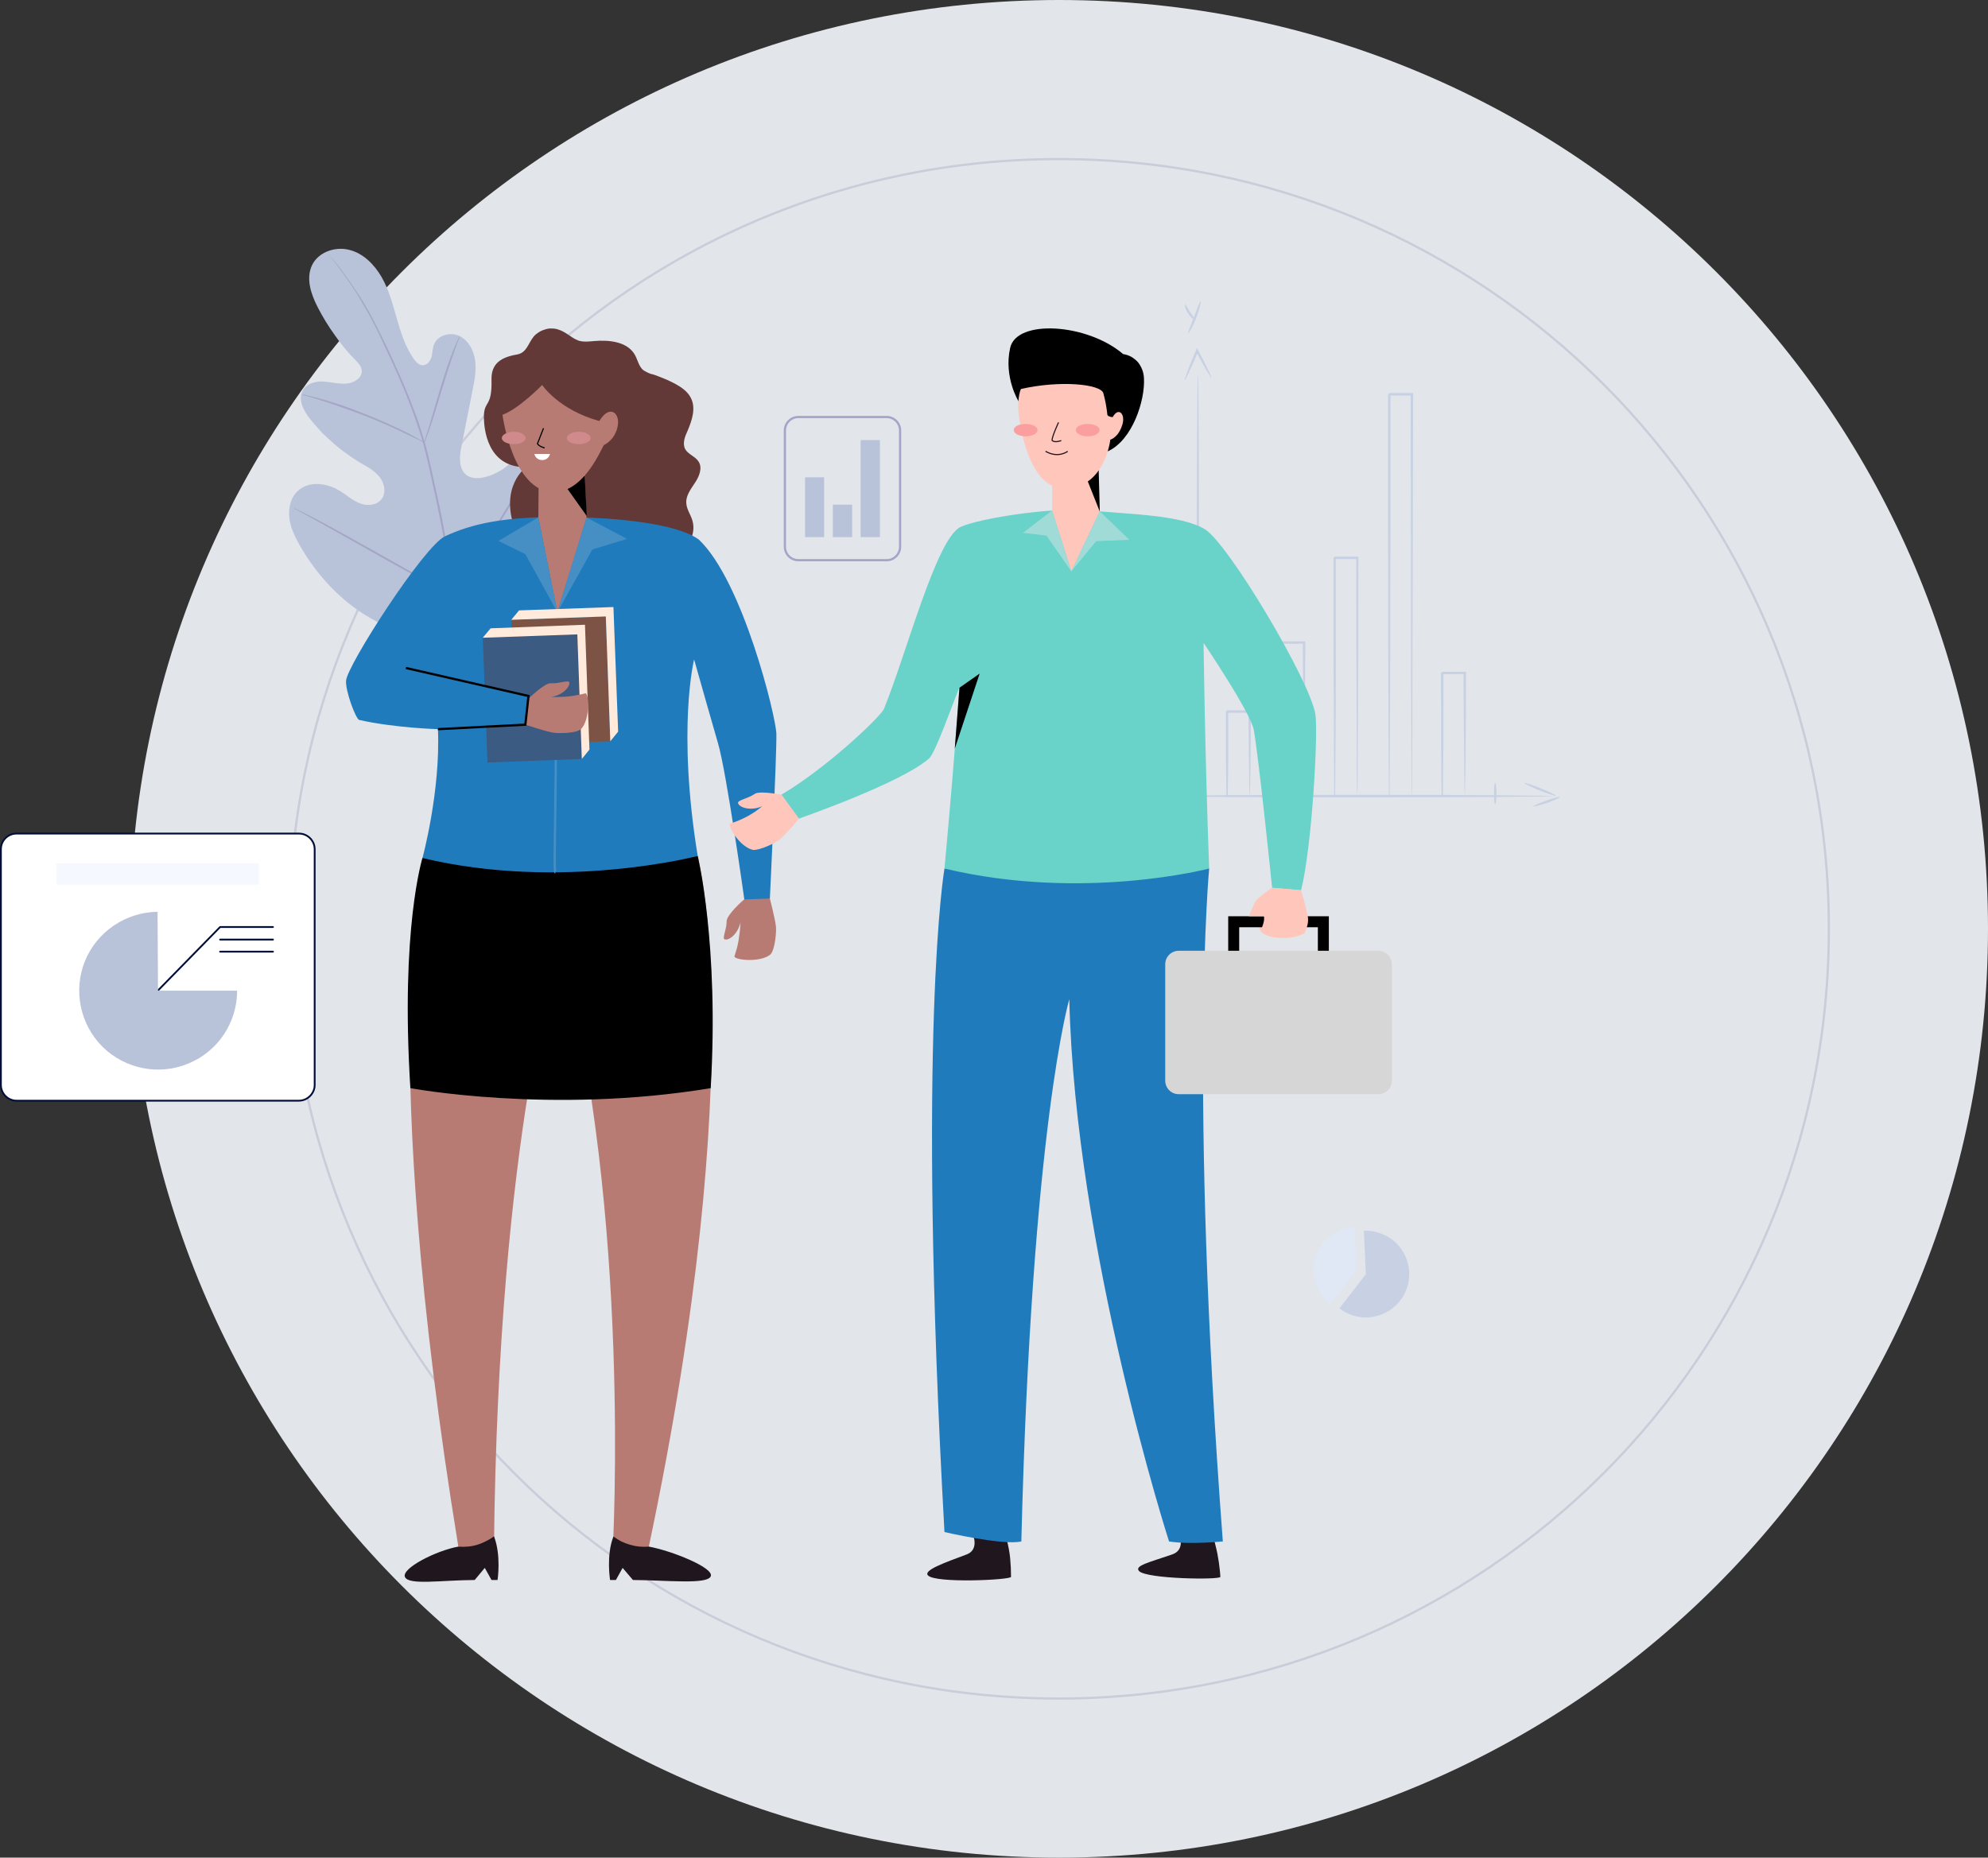 <svg version="1.2" xmlns="http://www.w3.org/2000/svg" width="887" height="829"><rect width="100%" height="100%" fill="#333333" stroke="none"/><style>.s0{fill:#f5f8fe}.s2{fill:#b8c3d9}.s3{fill:#a5a5c6}.s4{fill:#c8d1e3}.s5{fill:#b77b74}.s7{fill:#000}.s8{fill:#207bbd}.s11{fill:#1f161e}.s13{fill:#468fc4}.s15{fill:#ffeadc}.s18{fill:#d18a8b}.s19{fill:#ffc6bb}.s21{fill:#a1dbd8}.s22{fill:none;stroke:#1f161e;stroke-width:.5}.s25{fill:#fa9e9f}.s30{fill:none;stroke:#000e39;stroke-linecap:round;stroke-linejoin:round;stroke-width:.8}</style><path class="s0" d="M472.5 829C243.3 829 58 643.7 58 414.5S243.3 0 472.5 0 887 185.3 887 414.5 701.7 829 472.5 829z" style="opacity:.9"/><path d="M472.5 758C282.5 758 129 604.5 129 414.5S282.5 71 472.5 71C662.4 71 816 224.5 816 414.5S662.4 758 472.5 758z" style="fill:none;stroke:#cbcbd9"/><path class="s2" d="M165.2 275.8c-13.2-7.6-23.9-19.2-31.5-32.5-2.1-3.8-4.1-7.8-4.6-12.2-.5-4.4.6-9.2 3.9-12.1 4.9-4.5 12.8-3.5 18.5 0 3 1.8 5.7 4.3 9 5.6 3.3 1.3 7.5 1 9.7-1.8 2.2-2.8 1.4-7.1-.8-9.9-2.2-2.8-5.4-4.5-8.5-6.3q-3.2-1.9-6.2-4.1-3-2.1-5.8-4.6-2.8-2.4-5.4-5-2.5-2.7-4.9-5.6c-3.1-3.8-6-9.2-3.3-13.4 1.9-3 5.9-3.9 9.5-3.6 3.5.3 7 1.3 10.5.8 3.1-.4 6.5-2.8 6.1-5.9-.2-1.8-1.5-3.1-2.7-4.4q-2.6-2.6-4.9-5.4-2.3-2.8-4.4-5.8-2.1-2.9-4-6t-3.6-6.4c-3-5.8-5.4-12.8-2.6-18.8 2.8-5.9 10.3-8.5 16.6-6.9 6.2 1.5 11.2 6.5 14.5 12.2 3.2 5.6 4.9 12 6.7 18.3 1.8 6.3 3.8 12.7 7.5 18 1.1 1.6 2.6 3.2 4.5 3 1.8-.2 3.1-2.1 3.6-3.9.4-1.8.4-3.7 1.1-5.5 1.7-4.1 7.4-5.6 11.4-3.6 4 2 6.3 6.5 6.9 10.9.6 4.5-.3 9-1.2 13.5q-2.4 12.3-4.9 24.7c-.9 4.4-1.4 9.8 2 12.7 2.5 2.1 6.2 1.8 9.3.9q1.8-.5 3.5-1.3t3.3-1.8q1.5-1 3-2.3 1.4-1.2 2.6-2.6c2.4-2.8 4.6-6.4 8.2-7.3 4.4-1.1 8.8 2.5 10.2 6.8 1.4 4.3 0 8.9-.7 13.4-4.2 26.9-15.1 55.6-41 67.2-15 2.4-27.9-1.4-41.1-9z"/><path class="s3" d="M201.8 266.8q-.6-5.7-1.4-11.5-.8-5.7-1.8-11.4-.9-5.7-2.1-11.4-1.1-5.7-2.3-11.3-1.4-6.1-2.6-11.9c-.9-3.9-1.8-7.8-2.8-11.5q-.8-2.7-1.6-5.3-.9-2.7-1.8-5.3-.9-2.6-1.9-5.2l-2-5.2c-2.7-6.6-5.4-12.8-8.1-18.5-2.6-5.7-5.1-11-7.6-15.8q-1.5-2.8-3.1-5.5-1.6-2.8-3.2-5.5-1.7-2.7-3.5-5.3-1.8-2.6-3.7-5.2c-1.7-2.4-3.2-4.2-4.1-5.5l-1.1-1.4-.1-.1q-.1-.1-.1-.2-.1 0-.1-.1t-.1-.1q.1 0 .1.1.1 0 .1.1l.1.1.1.1 1.2 1.4c1 1.2 2.5 3 4.3 5.4q1.9 2.6 3.7 5.2 1.8 2.6 3.6 5.3 1.7 2.6 3.3 5.4 1.6 2.7 3.1 5.5c2.5 4.8 5.1 10.1 7.8 15.8 2.6 5.7 5.4 11.9 8.1 18.5l2 5.2 2 5.2q.9 2.7 1.7 5.3.9 2.7 1.7 5.4c1 3.7 1.9 7.6 2.8 11.5q1.3 5.9 2.6 11.9 1.3 5.6 2.4 11.3 1.1 5.7 2 11.5 1 5.7 1.8 11.4.8 5.8 1.4 11.5"/><path class="s3" d="M189.4 197q.1-.2.1-.5l.2-.4q0-.3.1-.5.7-2.1 1.6-5.1c1.3-4.5 3.1-10.5 5-17 2-6.6 4-12.6 5.7-16.8.8-2.1 1.6-3.8 2.1-4.9q.1-.3.2-.5l.2-.4q.1-.3.2-.5.2-.2.3-.4 0 .2-.1.5-.1.2-.1.5l-.2.4q-.1.3-.2.5c-.5 1.2-1.1 2.9-1.8 5-1.6 4.3-3.5 10.2-5.5 16.8-2 6.7-3.8 12.7-5.3 17-.7 2.1-1.3 3.8-1.8 5q0 .2-.1.5l-.2.4q-.1.3-.2.5t-.3.4q.1-.2.1-.5z"/><path class="s3" d="M135 176.1h.6q.2.1.5.1l.6.2c1.5.3 3.6.8 6.2 1.5q2.5.7 5 1.5l5 1.6q2.4.9 4.9 1.8 2.4.9 4.9 1.9c7.6 3 14.3 6.1 19.1 8.5 2.4 1.2 4.3 2.3 5.6 3.1q.2.1.5.2.2.2.5.3.2.2.5.4.2.1.4.3-.2-.1-.5-.2t-.5-.2q-.3-.1-.6-.3-.2-.1-.5-.3c-1.3-.6-3.3-1.6-5.7-2.7-4.8-2.4-11.5-5.4-19.1-8.4-7.6-2.9-14.6-5.3-19.7-6.9-2.6-.8-4.6-1.4-6.1-1.8q-.3-.1-.5-.1l-.6-.2-.6-.2q-.2-.1-.5-.2.3 0 .6.1zM202.2 265.4v-.2q.1-.1.1-.2l.2-.2q.5-.8 1.2-1.9c1.2-1.8 2.7-4.3 4.6-7.2 3.9-6.1 9-14.6 14.7-24 5.7-9.4 10.9-17.9 14.9-23.9 2-3 3.7-5.4 4.9-7q.8-1.2 1.3-1.9.1-.1.1-.2.1-.1.2-.1 0-.1.1-.2l.1-.1v.2q-.1 0-.1.1-.1.1-.1.2-.1.1-.1.2-.5.8-1.3 1.9l-4.6 7.2c-3.8 6.1-9 14.6-14.7 24-5.7 9.5-10.9 17.9-14.9 23.9-2 3-3.7 5.4-4.8 7.1l-1.4 1.8q-.1.1-.1.2-.1.1-.1.2-.1 0-.2.1t-.1.2q0-.1.1-.2zM131.2 226.8h.2q.1.1.2.1.1.1.2.1.8.4 2.1 1c1.9.9 4.5 2.3 7.8 4 6.5 3.4 15.3 8.3 25.1 13.8 9.7 5.5 18.5 10.4 24.9 14 3.1 1.7 5.7 3.1 7.6 4.1l2.1 1.2q.1 0 .2.1.1 0 .1.1.1.1.2.1l.2.2q-.1-.1-.2-.1t-.2-.1-.2-.1h-.2l-2.1-1.1c-1.9-.9-4.5-2.2-7.8-3.9-6.5-3.4-15.3-8.3-25.1-13.8-9.7-5.5-18.5-10.5-24.9-14-3.1-1.7-5.7-3.1-7.6-4.2l-2.1-1.1q-.1-.1-.2-.1l-.1-.1-.2-.2q-.1 0-.2-.1.1 0 .2.1z"/><path class="s4" d="M534.5 369.7c-.3 0-.6-45.4-.6-101.4 0-56.1.3-101.5.6-101.5s.5 45.4.5 101.5c0 56-.2 101.4-.5 101.4z"/><path class="s4" d="M540.5 168.6c-.2.1-3.3-5.1-6.9-11.8l1-.1-.1.3c-3 7.1-5.6 12.7-5.9 12.6-.3-.1 1.9-5.9 4.9-13l.1-.3.4-1 .6 1c3.5 6.7 6.2 12.2 5.9 12.3zM533.3 142.9c-.1.2-1.8-.9-3.1-2.9-1.4-2-1.7-4-1.4-4.1.3-.1 1 1.6 2.3 3.5 1.2 1.9 2.4 3.2 2.2 3.5z"/><path class="s4" d="M530.1 148.7c-.2-.1 1.1-3.3 2.6-7.2 1.5-3.9 2.7-7.2 3-7.1.3.1-.4 3.5-2 7.5-1.5 4-3.3 7-3.6 6.8zM692.4 355.3c0 .3-38.9.5-86.8.5s-86.8-.2-86.8-.5 38.9-.6 86.8-.6 86.8.3 86.8.6zM694.1 355.1c-.1.2-3.3-.8-7.1-2.3-3.8-1.6-6.9-3-6.8-3.3.2-.3 3.4.7 7.2 2.3 3.8 1.5 6.9 3 6.7 3.3zM696 355.7c.1.3-2.4 1.4-5.7 2.6-3.3 1.1-6 1.8-6.1 1.5-.1-.2 2.5-1.4 5.7-2.5 3.3-1.2 6-1.9 6.1-1.6zM526.3 360.8c0-.1 1.6.9 2.2 3.6q.2.6.2 1.2.1.6 0 1.2 0 .6-.1 1.1l-.4 1.2q-.1.3-.3.7l-.4.6q-.2.3-.5.5-.2.3-.5.5-.4.3-.8.4-.4.2-.9.2-.4 0-.8-.1-.5-.1-.8-.3-.6-.5-1.1-1.1-.5-.6-.8-1.3-.4-.7-.5-1.4-.2-.8-.1-1.5 0-.6.1-1.2t.3-1.2q.3-.6.7-1.1.3-.5.8-.9.3-.2.7-.4.3-.2.7-.3.4-.2.8-.2.4-.1.8 0c.8 0 1.2.3 1.1.4 0 0-.4-.1-1.1 0q-.3 0-.7.1l-.6.2-.6.4-.6.4q-.4.4-.7.8-.2.5-.4.9-.2.5-.3 1-.1.6 0 1.1 0 .6.1 1.2t.4 1.2q.3.6.7 1.1.3.4.8.8.3.2.6.3h.5q.3 0 .6-.1.2-.1.5-.2l.4-.4q.2-.2.4-.5.2-.2.3-.5.2-.2.3-.5.2-.5.3-1 .2-.5.2-1.1.1-.5.1-1t-.1-1.1c-.4-2.4-1.6-3.6-1.5-3.7z"/><path class="s4" d="M667.1 359c-.3 0-.5-2.2-.5-4.8 0-2.7.2-4.8.5-4.8s.6 2.2.6 4.8c0 2.6-.3 4.8-.6 4.8zM557.6 355.3q-.1-.4-.1-.8v-.7q-.1-.4-.1-.8v-.7q0-3.1-.1-8c-.1-6.7-.2-16.1-.3-26.7l.6.5h-10.1l.5-.5V339c-.1 6.3-.1 11.9-.2 16.3l-.3-.4 7.3.2h.7q.4 0 .7.1h.7q.3 0 .7.1h-.7q-.3.1-.6.1H555q-2.9.1-7.5.2h-.3v-.3c-.1-4.4-.1-10-.2-16.3V317.6c.2-.3-.6.5.5-.6h10.6v.6c0 10.9-.1 20.4-.2 27.1q-.1 4.8-.2 7.8v1.4q0 .3-.1.7v.7zM653.6 355.3q-.1-.2-.1-.3V354.1q0-1.2-.1-3.2c0-2.8-.1-6.8-.1-11.6-.1-9.9-.3-23.5-.3-39l.6.5-10.1.1c1.1-1.1.3-.3.5-.6v31.9c-.1 9.4-.2 17.3-.2 23.1l-.3-.3 7.4.1 1.9.1H653.4q.1.1.2.1h-.7q-.3.1-.6.1H651l-7.5.2h-.3v-.3c-.1-5.8-.1-13.7-.2-23.1v-15.1q-.1-4-.1-8.2v-8.6c.3-.2-.5.5.6-.5h10.6v.5c0 15.7-.1 29.5-.2 39.4-.1 4.8-.1 8.7-.2 11.5q0 1.9-.1 3.1v1zM581.8 355.3v-1.5q-.1-1.5-.1-3.9c-.1-3.6-.1-8.5-.2-14.6 0-12.3-.1-29.3-.2-48.5l.5.5h-10.1c1.1-1.1.3-.3.6-.5v21.3c0 6.8-.1 13.2-.1 19.1-.1 11.7-.1 21.4-.2 28.1l-.2-.3q4.7.1 7.4.1l1.9.1H581.7l.1.1H581.2l-1.9.1-7.5.1h-.3v-.2c-.1-6.7-.1-16.4-.2-28.1 0-5.9 0-12.3-.1-19.1v-21.3c.3-.2-.5.5.6-.6h10.6v.6c-.1 19.3-.2 36.5-.2 48.9-.1 6-.2 10.9-.2 14.4q-.1 2.4-.1 3.9V354.9q0 .2-.1.4zM605.6 355.1v-.6q-.1-.7-.1-1.6 0-2.3-.1-6.2c0-5.4-.1-13.1-.1-22.6-.1-19.1-.2-45.5-.2-75.1l.5.5h-10.1l.5-.5v64.1c-.1 18.2-.2 32.9-.3 41.9l-.2-.2q4.8.1 7.4.2H605.6q-.1.1-.2.1h-2.3l-7.6.2h-.2v-.3c-.1-9-.1-23.7-.2-41.9-.1-9.2-.1-19.3-.1-30.1v-34c.2-.3-.6.5.5-.6h10.6v.6c0 29.8-.1 56.3-.2 75.5-.1 9.5-.1 17.1-.1 22.5q-.1 3.8-.1 6 0 .9-.1 1.5V355.1zM629.9 355.1v-1q0-1-.1-2.7V341c-.1-9.1-.1-22.1-.2-38.2 0-32.3-.1-77-.2-126.8l.5.5h-10.1c1.1-1.1.3-.3.6-.5v60c-.1 18.9-.1 36.4-.1 52.1-.1 31.2-.2 54.9-.3 67l-.2-.2c3.4 0 5.9.1 7.6.1H629.8l.1.1H627.5l-7.7.1h-.1v-.1c-.1-12.1-.2-35.8-.3-67 0-15.7 0-33.2-.1-52.1v-60l.6-.6h10.6v.5c-.1 50-.2 94.9-.3 127.3 0 16-.1 29-.1 38.1 0 4.4-.1 7.8-.1 10.2V354.6q0 .1-.1.2v.3z"/><path class="s5" d="M323.3 419.2c-1.2-.4 1-4.7.9-8-.1-2.9 7.4-9.5 7.8-9.8q.7-.4 1.4-.7.7-.3 1.4-.5.7-.3 1.4-.4.8-.2 1.5-.2c2.5-.1 5.2 1.4 5.8 1.4 0 0 2.3 8.9 2.7 12.4.3 2.3-.4 10.1-2.3 12.4-4.2 3.9-16.2 2.7-16.2 1q.6-1.9 1.1-3.7.5-1.9.8-3.8.3-1.9.5-3.8t.3-3.9c-1.1 5.1-5.1 8.3-7.1 7.6z"/><path d="M230 236.8c-7.5-19.6 4.7-28.3 4.7-28.3-17.6.1-18.7-17.6-18.8-22.1-.1-8 3.7-4.1 3.4-16.9-.2-7.3 4.3-10.1 11.4-11.3 4.4-.8 4.9-5 7.5-8.1q1-1.1 2.3-1.9 1.3-.8 2.8-1.2 1.4-.5 3-.4 1.5 0 2.9.5c3.5 1.1 5.5 3.6 8.9 4.9 2.2.7 4.7.4 7 .2 6.8-.6 14.9.3 18.2 6.2 1.2 2.2 1.7 4.9 3.5 6.6q.5.4 1.1.7.5.3 1.1.6.6.3 1.2.5t1.2.3q1.3.4 2.5.9 1.3.5 2.5 1 1.3.5 2.5 1.1l2.4 1.2c2.7 1.5 5.5 3.4 6.9 6.2 2.4 4.5.6 10-1.4 14.7-1.2 2.6-2.4 5.6-1.1 8.2 1.3 2.4 4.5 3.2 6 5.6 1.8 2.8.3 6.6-1.6 9.4-1.8 2.8-4.1 5.7-3.9 9 .1 2.8 1.9 5.1 2.7 7.8 2 6.4-2.4 13.1-7.6 17.5q-.9 1-2 1.8T297 253l-2.4 1.2q-1.2.5-2.5.9t-2.7.5q-1.3.2-2.7 0-1.3-.2-2.6-.7-1.2-.5-2.4-1.2l-30.8-1.7z" style="fill:#633938"/><path class="s5" d="M216.4 691.4q-2 .1-4 .1-2-.1-4-.4-2-.4-3.9-.9c-36.5-223.6-16-307.3-16-307.3s85.9-16.7 122.8-.9c0 0 24.1 90.2-21.8 308.2.7.1-7 2.8-16.1 1.3 0 0 8.5-150.2-23.5-269.6 0 0-27.6 81.9-29.5 268.9q-2 .4-4 .6z"/><path class="s7" d="M183.1 485.6c-4.5-71.3 5.4-102.7 5.4-102.7s85.9-16.7 122.8-.9c0 0 9.6 39.4 5.8 103.6-71.1 11.8-134 0-134 0z"/><path class="s8" d="M320.3 331.5c-1.7-5.7-10.6-37.2-10.6-37.2s-7.7 30.6 1.6 87.7c0 0-60.8 15.8-122.8.9 0 0 8.1-29.8 6.9-57.5 0 0-19-.5-35.1-4.1-1.5-.3-6.2-12.8-5.9-17.5.4-6.8 34.8-60.2 44.2-64.5 11.3-5.2 25.8-9.3 58.3-8.5 17.4.4 44.8 2.6 54.9 10 19.5 18.3 34.4 78.8 34.6 86.7.2 9-2.9 73.5-2.9 73.5l-11.4.4s-8-57.3-11.8-69.9z"/><path class="s5" d="m240.2 230.9.2-25.8h20.2l1.1 25.9-13 42.2z"/><path class="s7" d="m260.9 212.4.9 17.9-11.3-15.9z"/><path class="s5" d="M241.9 171.8s7.2 11 25.5 16.1c4.7-7.8 9.6-3.4 8.1 2.7q-.2 1.2-.8 2.4-.5 1.2-1.3 2.3-.8 1-1.8 1.9-1 .8-2.1 1.4c-.8.4-8.4 21-22.4 21-18.4 0-22.9-34.5-22.9-34.5 7.3-2.6 17.7-13.3 17.7-13.3z"/><path d="M243 199.9s-2.6-.7-3.2-1.9c.7-1.8 2.7-6.9 2.7-6.9" style="fill:none;stroke:#000;stroke-width:.5"/><path d="M244.1 204.6c-.6.5-1.4.7-2.2.7-.8 0-1.6-.2-2.2-.7-.7-.5-1.1-1.3-1.3-2h7c-.2.7-.6 1.5-1.3 2z" style="fill:#fff"/><path class="s11" d="M317.1 703.5c-1.7 3.7-19.5 1.7-34.7 1.6l-4.6-5.4-3 5.4h-2.6s-1.8-11 1.5-19.4q1.7 1.2 3.5 2.2 1.9.9 4 1.5 2 .6 4.1.8 2.1.2 4.2 0c10 1.8 29.4 9.5 27.6 13.3zM204.5 690.2q2.1.2 4.2 0 2.2-.2 4.2-.8 2-.6 3.9-1.6 1.9-.9 3.6-2.2c3.3 8.5 1.6 19.5 1.6 19.5h-2.7l-3-5.4-4.5 5.4c-15.2.1-29.3 2.4-31.1-1.3-1.8-3.8 13.8-11.8 23.8-13.6z"/><path d="M247.8 389.3c-1 0 .9-43.7 0-97.6" style="fill:none;stroke:#468fc4"/><path class="s13" d="m261.7 231 18.1 9.5-15.5 4.7-15.6 28zM248.7 273.2l-14.3-25.9-12-5.9 17.8-10.5z"/><path d="m228.1 276.6 42.2-1.5 2 55.7-42.1 1.5z" style="fill:#7c5345"/><path class="s15" d="m228.1 276.6 3.5-4.2 42.1-1.5 2.1 55.6-3.5 4.3-2-55.7z"/><path d="m215.4 284.6 42.2-1.5 2 55.6-42.1 1.6z" style="fill:#3b5b82"/><path class="s15" d="m215.4 284.6 3.5-4.2 42.1-1.6 2 55.7-3.4 4.2-2-55.6z"/><path class="s5" d="M245.9 311q2 .1 3.9 0 1.9 0 3.8-.2 2-.2 3.9-.6 1.9-.3 3.7-.8c1.7.1 2.1 12.1-2.1 16.1-2.4 1.8-10.2 1.9-12.6 1.4-3.4-.6-12.1-3.5-12.1-3.5.1-1.4 1.2-11.4 1.2-11.4s7.4-7.4 10.3-7.1c3.3.3 7.8-1.6 8.1-.4.5 2-3 5.8-8.1 6.5z"/><path d="m181.1 298.1 54.7 12.5-1.4 12.8-39 2" style="fill:#207bbd;stroke:#000"/><path class="s18" d="M258.2 198.2c-2.9 0-5.3-1.2-5.3-2.7 0-1.5 2.4-2.8 5.3-2.8 3 0 5.3 1.3 5.3 2.8 0 1.5-2.3 2.7-5.3 2.7zM229.2 198.2c-2.9 0-5.3-1.2-5.3-2.7 0-1.5 2.4-2.8 5.3-2.8 3 0 5.3 1.3 5.3 2.8 0 1.5-2.3 2.7-5.3 2.7z"/><path class="s19" d="M329.3 358.4c-.4-1.3 4.7-2.1 7.4-4.1 2.5-1.8 14.8.9 14.8.9 6.5 2.1 5 10.1 5 10.1s-5.6 6.7-8.3 9.1c-1.9 1.7-9.1 5.1-12.2 4.9-5.9-1.3-11.6-10.8-10.1-11.8q1.9-.6 3.8-1.4 1.9-.8 3.6-1.7 1.8-1 3.5-2.1 1.7-1.2 3.3-2.5c-5 2.2-10.2.7-10.8-1.4z"/><path class="s7" d="M454.4 179s-6.6-10.7-3.7-23.7c2.8-13 34.4-11 50.4 2.7q1.9.3 3.6 1.2 1.7 1 3 2.4 1.2 1.5 1.9 3.3.7 1.8.8 3.8c.6 9.9-5.1 27.7-16.1 32.7z"/><path class="s19" d="M562.4 415.4q-.1-.3-.3-.7-.1-.3-.3-.6-.1-.4-.2-.7-.1-.4-.2-.7l3.8.8z"/><path class="s7" d="M552.9 408.9h40v16.5H588v-11.6h-35.1v11.6H548v-16.5z"/><path class="s11" d="M434.5 686.1c4.5-1.1 14.7 1 14.7 1q.5 2 .9 4.1.4 2.1.6 4.1.2 2.1.3 4.2.1 2.1.1 4.2c-.1 1.4-34.1 3-37.1-.7-2-2.3 7.7-5.7 17.3-9.3 5.1-1.9 3.2-7.6 3.2-7.6zM526.5 686.1c4.9-1.1 15.2 1 15.2 1q.5 2 1 4.1.5 2 .8 4.1.4 2.1.6 4.2.3 2.1.4 4.2c.1 1.4-32.9 1-36.3-2.6-2.1-2.4 4.4-3.8 14.8-7.4 5.5-1.9 3.5-7.6 3.5-7.6z"/><path class="s8" d="M421.4 683.7c-12.5-224 0-296.1 0-296.1s81.3-15.9 118.1 0c0 0-9.2 98.3 6.1 300.3 0 0-15 1.5-24 0 0 0-41.9-130.2-44.5-242 0 0-16.8 56.9-21.4 242-8.2 1.9-34.3-4.2-34.3-4.2z"/><path d="m580.5 397.3-12.9-1.1s-6-58.6-8.2-70.5c-1.4-7.8-22.4-38.8-22.4-38.8s.6 49.6 2.5 100.7c0 0-56.2 14.8-118.1 0 0 0 4.3-45.5 6.6-80.8-3.1 7.8-10.7 29.2-13.4 31.6-12.3 11-58.1 26.9-58.1 26.9l-7.8-10.7c18.8-11 42.3-32.8 45.6-38 10.1-24.6 23.5-76.6 34.4-81.5 8.2-3.7 40.3-8.9 57.3-7.3 17.4 1.7 40.9 1.9 51.6 8.4 10.4 6.3 46.9 67.5 49.3 82.6 1.3 8.1-1.5 59.2-6.4 78.5z" style="fill:#69d2c9"/><path class="s19" d="m478 255-8.6-27.2.2-25.7h20.1l1 26.1z"/><path class="s21" d="m490.7 228.2 13.2 12.7-14.8.6L478 255z"/><path class="s7" d="m490.2 209.6.5 18.7-6.8-17.1z"/><path class="s21" d="m478 255-11.1-16-10.5-1.2 13-10z"/><path class="s19" d="M455.5 173.6c17.5-4 35.7-2.2 36.8 1.9l.6 2.4q.3 1.2.5 2.4.2 1.3.4 2.5.1 1.2.3 2.4.2.3.5.5.2.1.6.2l.6.2h.7c2.5-4.6 5.7-1.4 4.3 3.3-1.8 6-5.4 6.8-5.4 6.8S493 218 474.9 218c-17.6 0-20.5-34.3-20.5-34.3-.5-6.7 1.1-10.1 1.1-10.1z"/><path class="s22" d="M473.5 196.6s-2.9 1.2-4.1-.1c0-1.8 2.9-8 2.9-8M476.4 201.4s-4.2 3.3-9.9 0"/><path class="s19" d="M560.1 402.4c1.6-2.4 7.5-6.2 7.5-6.2l12.9 1.1.8 2.8q.5 1.5.8 2.9.4 1.4.7 2.9.4 1.5.7 2.9c.4 2.8-.1 4.5-1.5 7.7-7.1 3.8-18.3 1.9-19.6-1.1 2.3-4.8 1.5-6.5 1.5-6.5h-6.7q.3-.8.7-1.6.3-.9.7-1.7.3-.8.7-1.6l.8-1.6z"/><path d="M519.9 430.3c0-3.3 2.7-6 6-6H615c3.3 0 6 2.7 6 6v52c0 3.3-2.7 6-6 6h-89.1c-3.3 0-6-2.7-6-6z" style="fill:#d6d6d6"/><path class="s25" d="M485.3 194.7c-2.9 0-5.3-1.2-5.3-2.8 0-1.5 2.4-2.7 5.3-2.7 3 0 5.3 1.2 5.3 2.7 0 1.6-2.3 2.8-5.3 2.8zM457.6 194.7c-3 0-5.3-1.2-5.3-2.8 0-1.5 2.3-2.7 5.3-2.7 2.9 0 5.3 1.2 5.3 2.7 0 1.6-2.4 2.8-5.3 2.8z"/><path class="s7" d="M437.1 300.6 426 334.1l2.1-27.2z"/><path d="m604.4 547.5 1 19.3-11.8 15.3c-3.1-2.4-5.4-5.7-6.6-9.5-1.2-3.7-1.2-7.8 0-11.6 1.1-3.7 3.4-7.1 6.6-9.5 3.1-2.4 6.9-3.8 10.8-4z" style="fill:#e0e7f5"/><path d="M628.8 567.6c.1 3.7-.7 7.4-2.6 10.6a18.8 18.8 0 0 1-7.8 7.5c-3.3 1.7-7 2.5-10.6 2.2-3.7-.4-7.2-1.7-10.2-4l11.8-15.3-.9-19.3c2.5-.2 5.1.2 7.4 1.1 2.4.8 4.6 2.1 6.5 3.8 1.9 1.7 3.4 3.8 4.5 6.1s1.7 4.8 1.9 7.3z" style="fill:#ebebeb"/><path class="s4" d="M628.8 567.6c.1 3.7-.7 7.4-2.6 10.6a18.8 18.8 0 0 1-7.8 7.5c-3.3 1.7-7 2.5-10.6 2.2-3.7-.4-7.2-1.7-10.2-4l11.8-15.3-.9-19.3c2.5-.2 5.1.2 7.4 1.1 2.4.8 4.6 2.1 6.5 3.8 1.9 1.7 3.4 3.8 4.5 6.1s1.7 4.8 1.9 7.3z"/><path d="M15.2 385.4h110.3v10.5H15.2z" style="fill:#e0e0e0"/><path d="M.4 379c0-3.9 3.1-7 7-7h126c3.8 0 7 3.1 7 7v105.2c0 3.8-3.2 7-7 7H7.4c-3.9 0-7-3.2-7-7z" style="fill:#fff;stroke:#000e39;stroke-linecap:round;stroke-linejoin:round;stroke-width:.8"/><path class="s30" d="m70.6 441.9 27.6-28.2h23.6M98.2 419.3h23.6M98.2 424.7h23.6"/><path class="s2" d="M70.5 442.1h35.3c0 14.3-8.6 27.1-21.7 32.5-13.1 5.5-28.3 2.5-38.4-7.5-10-10-13.1-25.1-7.8-38.2 5.4-13.2 18.2-21.8 32.4-22z"/><path class="s0" d="M25.2 385.3h90.3v9.5H25.2z"/><path d="M350.2 192.1c0-3.3 2.7-6 6-6h39.4c3.3 0 6 2.7 6 6V244c0 3.3-2.7 6-6 6h-39.4c-3.3 0-6-2.7-6-6z" style="fill:none;stroke:#a6a5c7"/><path class="s2" d="M384 196.4h8.6v43.3H384zM371.6 225.2h8.6v14.5h-8.6zM359.2 213h8.5v26.7h-8.5z"/></svg>